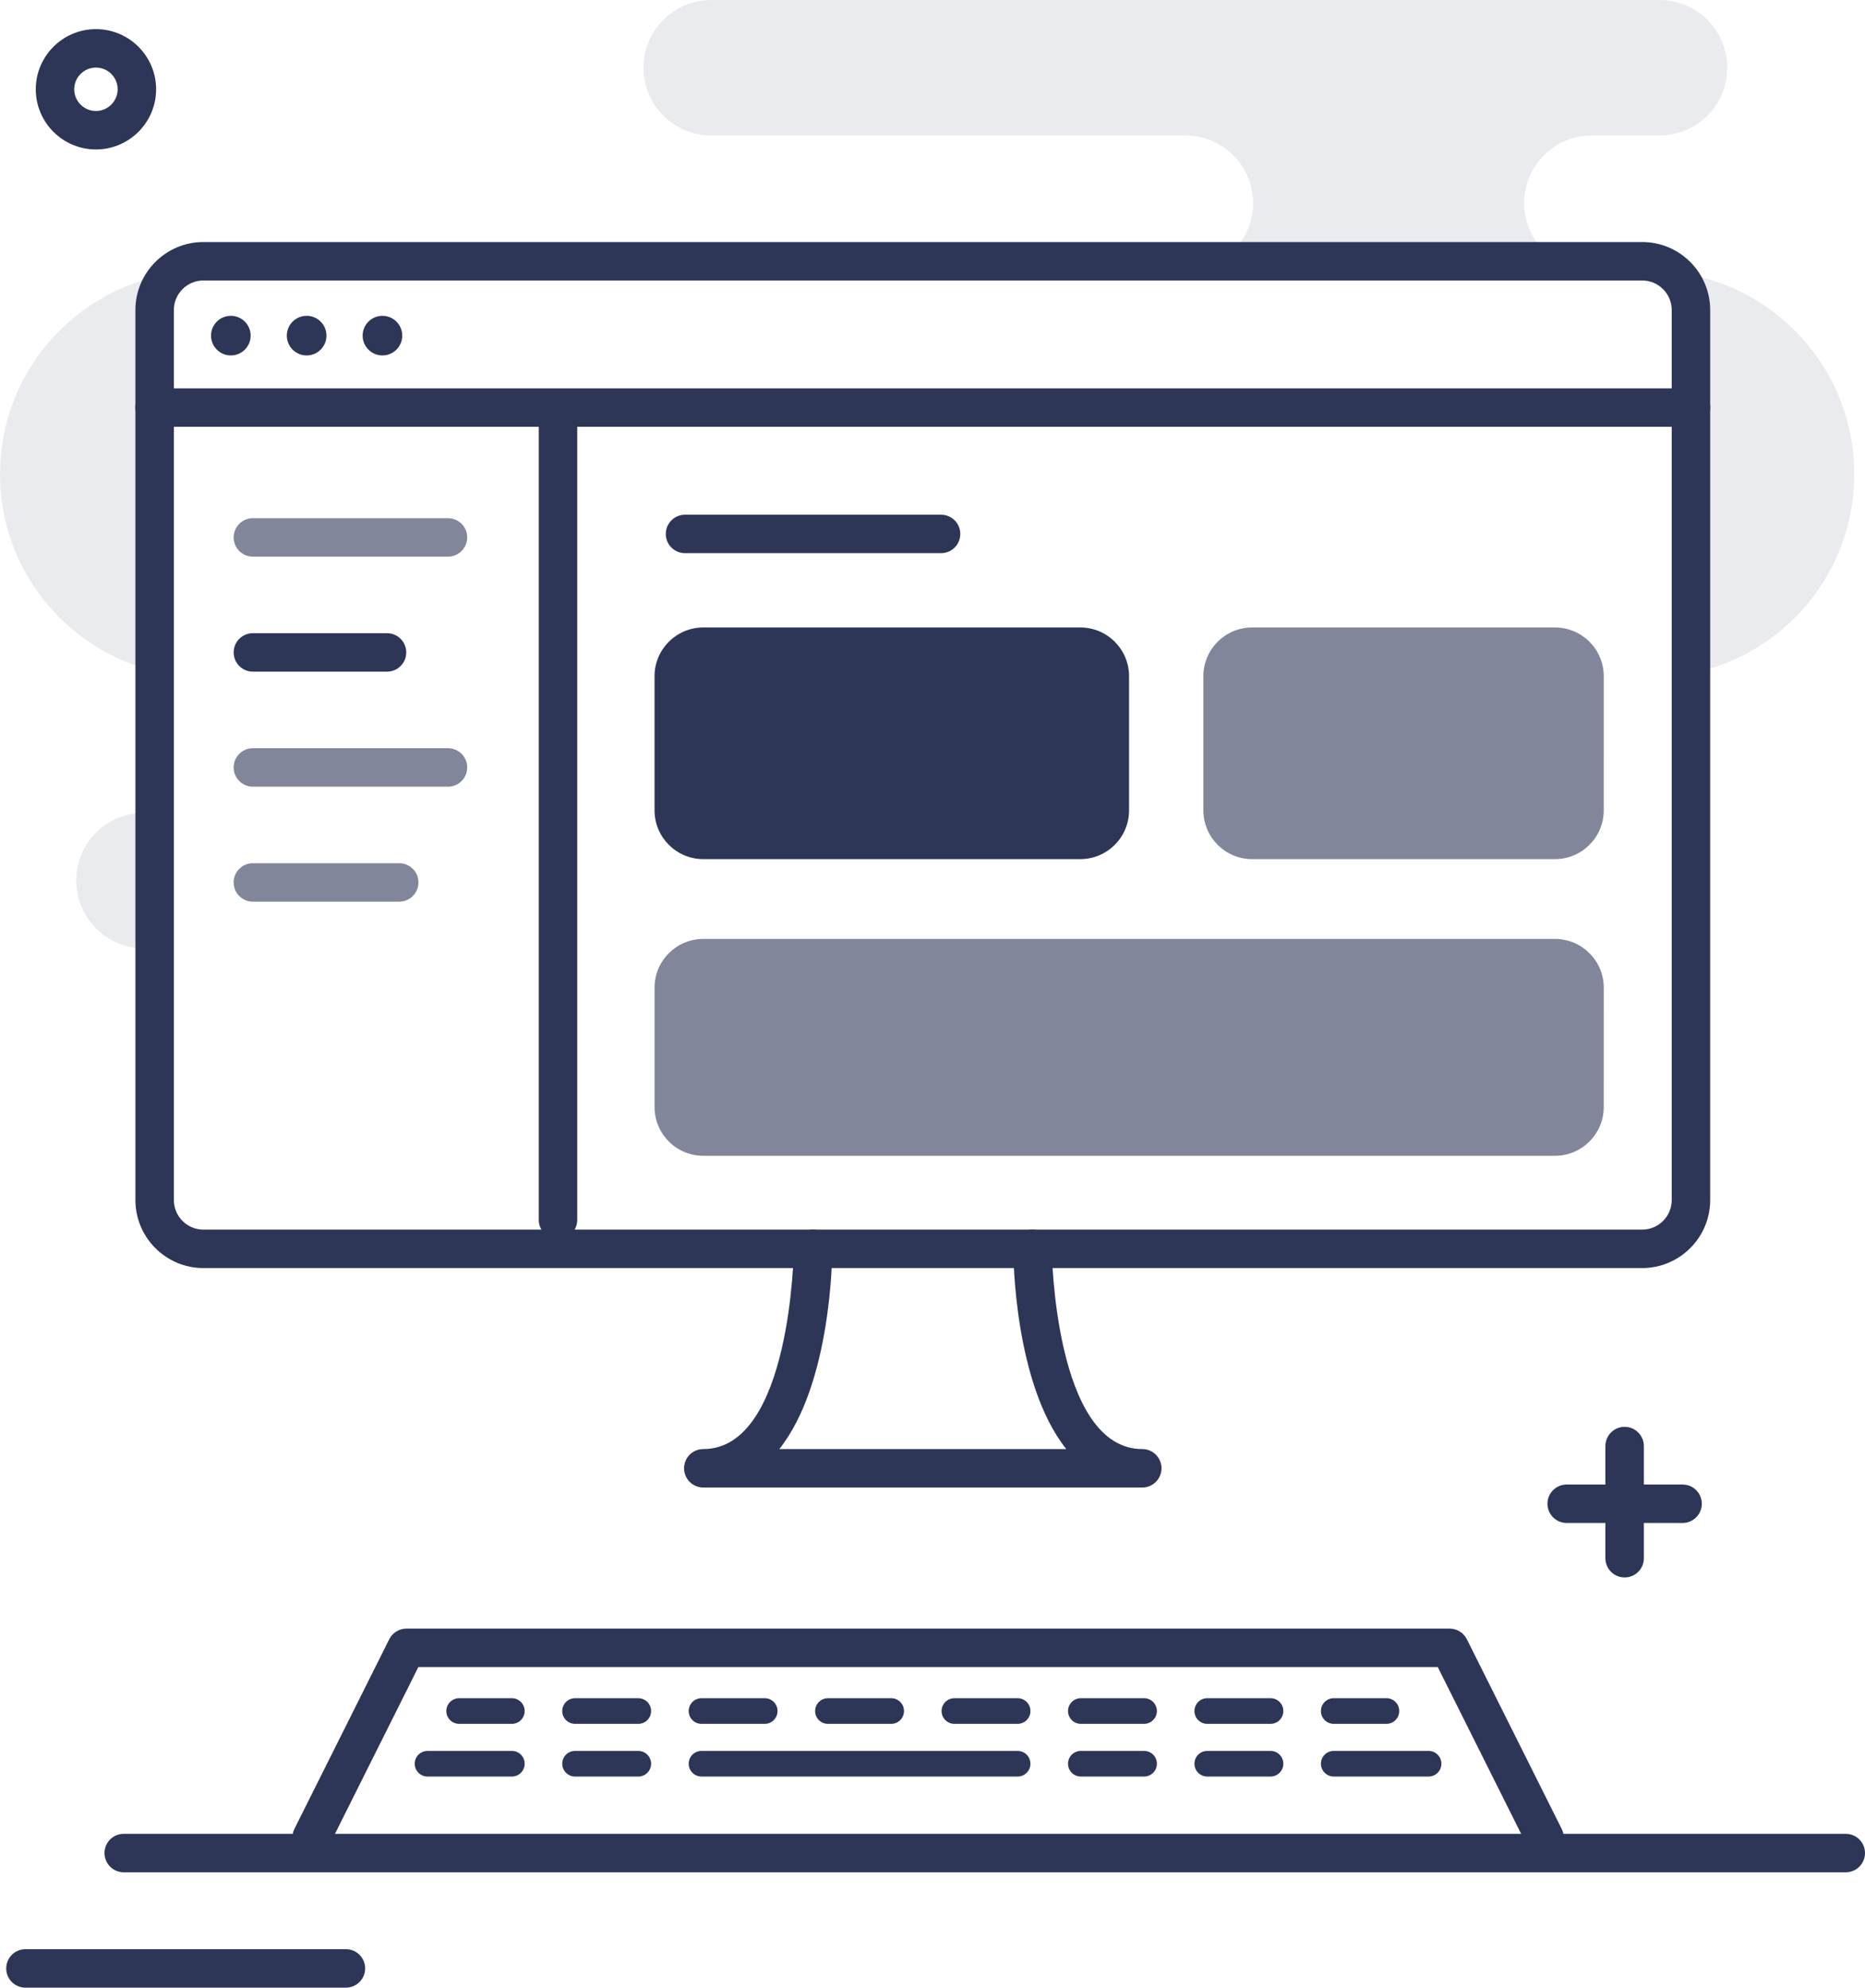 <?xml version="1.0" encoding="utf-8"?>
<!-- Generator: Adobe Illustrator 16.0.0, SVG Export Plug-In . SVG Version: 6.00 Build 0)  -->
<!DOCTYPE svg PUBLIC "-//W3C//DTD SVG 1.1//EN" "http://www.w3.org/Graphics/SVG/1.1/DTD/svg11.dtd">
<svg version="1.1" id="Layer_150" xmlns="http://www.w3.org/2000/svg" xmlns:xlink="http://www.w3.org/1999/xlink" x="0px" y="0px"
	 width="145.484px" height="155.059px" viewBox="0 0 145.484 155.059" enable-background="new 0 0 145.484 155.059"
	 xml:space="preserve">
<g>
	<path fill="#2d3657" d="M143.984,146.059H9.651c-0.829,0-1.5-0.672-1.5-1.5s0.671-1.5,1.5-1.5h134.333c0.828,0,1.5,0.672,1.5,1.5
		S144.813,146.059,143.984,146.059z"/>
</g>
<g>
	<path fill="#2d3657" d="M26.984,155.059h-25c-0.829,0-1.5-0.672-1.5-1.5s0.671-1.5,1.5-1.5h25c0.829,0,1.5,0.672,1.5,1.5
		S27.813,155.059,26.984,155.059z"/>
</g>
<g>
	<path fill="#2d3657" d="M7.484,11.659c-2.588,0-4.693-2.105-4.693-4.693s2.105-4.694,4.693-4.694s4.694,2.106,4.694,4.694
		C12.178,9.553,10.072,11.659,7.484,11.659z M7.484,5.271c-0.935,0-1.693,0.761-1.693,1.694s0.76,1.693,1.693,1.693
		s1.694-0.761,1.694-1.693C9.178,6.031,8.418,5.271,7.484,5.271z"/>
</g>
<g>
	<path fill="#2d3657" d="M128.102,98.923H15.867c-2.925,0-5.304-2.38-5.304-5.305V24.185c0-2.925,2.379-5.304,5.304-5.304h112.235
		c2.925,0,5.305,2.379,5.305,5.304v69.435C133.406,96.543,131.026,98.923,128.102,98.923z M15.867,21.88
		c-1.271,0-2.304,1.034-2.304,2.304v69.435c0,1.271,1.034,2.305,2.304,2.305h112.235c1.271,0,2.305-1.034,2.305-2.305V24.185
		c0-1.271-1.034-2.304-2.305-2.304L15.867,21.88L15.867,21.88z"/>
</g>
<g>
	<path fill="#2d3657" d="M131.906,33.294H12.063c-0.829,0-1.5-0.671-1.5-1.5s0.671-1.5,1.5-1.5h119.844c0.828,0,1.5,0.671,1.5,1.5
		S132.734,33.294,131.906,33.294z"/>
</g>
<g>
	<circle fill="#2d3657" cx="18.007" cy="26.183" r="1.546"/>
</g>
<g>
	<circle fill="#2d3657" cx="23.92" cy="26.183" r="1.546"/>
</g>
<g>
	<circle fill="#2d3657" cx="29.833" cy="26.183" r="1.545"/>
</g>
<g>
	<path fill="#2d3657" d="M89.104,116.043H54.863c-0.829,0-1.5-0.672-1.5-1.5s0.671-1.5,1.5-1.5c6.854,0,7.061-15.465,7.061-15.621
		c0.001-0.827,0.673-1.499,1.5-1.499l0,0c0.828,0.001,1.5,0.672,1.5,1.5c0,0.563-0.063,10.499-4.132,15.62h22.384
		c-4.068-5.121-4.132-15.059-4.132-15.62c0-0.828,0.671-1.499,1.499-1.5c0.001,0,0.001,0,0.001,0c0.828,0,1.499,0.671,1.5,1.499
		c0,0.156,0.206,15.621,7.062,15.621c0.828,0,1.5,0.672,1.5,1.5S89.933,116.043,89.104,116.043z"/>
</g>
<g>
	<path fill="#2d3657" d="M43.529,96.666c-0.829,0-1.5-0.672-1.5-1.5V33.078c0-0.829,0.671-1.5,1.5-1.5s1.5,0.671,1.5,1.5v62.088
		C45.029,95.994,44.358,96.666,43.529,96.666z"/>
</g>
<g opacity="0.6">
	<path fill="#2d3657" d="M34.945,43.424H19.727c-0.829,0-1.5-0.671-1.5-1.5s0.671-1.5,1.5-1.5h15.219c0.829,0,1.5,0.671,1.5,1.5
		S35.774,43.424,34.945,43.424z"/>
</g>
<g>
	<path fill="#2d3657" d="M73.41,43.154H53.437c-0.829,0-1.5-0.671-1.5-1.5c0-0.828,0.671-1.5,1.5-1.5H73.41
		c0.828,0,1.5,0.672,1.5,1.5C74.91,42.483,74.238,43.154,73.41,43.154z"/>
</g>
<g>
	<path fill="#2d3657" d="M30.189,52.396H19.727c-0.829,0-1.5-0.671-1.5-1.5s0.671-1.5,1.5-1.5H30.19c0.829,0,1.5,0.671,1.5,1.5
		S31.018,52.396,30.189,52.396z"/>
</g>
<g opacity="0.6">
	<path fill="#2d3657" d="M34.945,61.369H19.727c-0.829,0-1.5-0.671-1.5-1.5s0.671-1.5,1.5-1.5h15.219c0.829,0,1.5,0.671,1.5,1.5
		S35.774,61.369,34.945,61.369z"/>
</g>
<g opacity="0.6">
	<path fill="#2d3657" d="M31.141,70.34H19.727c-0.829,0-1.5-0.672-1.5-1.5s0.671-1.5,1.5-1.5h11.414c0.829,0,1.5,0.671,1.5,1.5
		S31.969,70.34,31.141,70.34z"/>
</g>
<g>
	<path fill="#2d3657" d="M88.075,63.215c0,2.102-1.704,3.806-3.805,3.806H54.864c-2.101,0-3.805-1.704-3.805-3.806V52.754
		c0-2.103,1.704-3.805,3.805-3.805H84.27c2.101,0,3.805,1.703,3.805,3.805V63.215z"/>
</g>
<g opacity="0.6">
	<path fill="#2d3657" d="M125.104,86.357c0,2.103-1.705,3.808-3.806,3.808H54.864c-2.101,0-3.805-1.705-3.805-3.808v-9.304
		c0-2.101,1.704-3.806,3.805-3.806H121.3c2.101,0,3.806,1.705,3.806,3.806L125.104,86.357L125.104,86.357z"/>
</g>
<g opacity="0.6">
	<path fill="#2d3657" d="M125.104,63.215c0,2.102-1.705,3.806-3.806,3.806H97.679c-2.104,0-3.806-1.704-3.806-3.806V52.754
		c0-2.103,1.702-3.805,3.806-3.805h23.62c2.101,0,3.806,1.703,3.806,3.805L125.104,63.215L125.104,63.215z"/>
</g>
<g>
	<path fill="#2d3657" d="M24.309,144.844c-0.227,0-0.455-0.051-0.67-0.158c-0.741-0.371-1.041-1.271-0.672-2.013l7.398-14.796
		c0.254-0.508,0.773-0.829,1.342-0.829h81.375c0.568,0,1.088,0.321,1.342,0.829l7.398,14.796c0.37,0.741,0.07,1.642-0.671,2.013
		c-0.741,0.37-1.643,0.07-2.013-0.671l-6.983-13.967H32.635l-6.982,13.967C25.388,144.54,24.858,144.844,24.309,144.844z"/>
</g>
<g>
	<path fill="#2d3657" d="M39.927,134.479h-4.109c-0.552,0-1-0.446-1-1c0-0.553,0.448-1,1-1h4.109c0.553,0,1,0.447,1,1
		C40.927,134.032,40.479,134.479,39.927,134.479z"/>
</g>
<g>
	<path fill="#2d3657" d="M49.791,134.479h-4.932c-0.552,0-1-0.446-1-1c0-0.553,0.448-1,1-1h4.932c0.552,0,1,0.447,1,1
		C50.791,134.032,50.343,134.479,49.791,134.479z"/>
</g>
<g>
	<path fill="#2d3657" d="M59.655,134.479h-4.932c-0.553,0-1-0.446-1-1c0-0.553,0.447-1,1-1h4.932c0.552,0,1,0.447,1,1
		C60.655,134.032,60.207,134.479,59.655,134.479z"/>
</g>
<g>
	<path fill="#2d3657" d="M69.519,134.479h-4.933c-0.552,0-1-0.446-1-1c0-0.553,0.448-1,1-1h4.933c0.553,0,1,0.447,1,1
		C70.519,134.032,70.071,134.479,69.519,134.479z"/>
</g>
<g>
	<path fill="#2d3657" d="M79.382,134.479H74.45c-0.553,0-1-0.446-1-1c0-0.553,0.447-1,1-1h4.932c0.554,0,1,0.447,1,1
		C80.382,134.032,79.935,134.479,79.382,134.479z"/>
</g>
<g>
	<path fill="#2d3657" d="M89.246,134.479h-4.932c-0.553,0-1-0.446-1-1c0-0.553,0.447-1,1-1h4.932c0.553,0,1,0.447,1,1
		C90.246,134.032,89.799,134.479,89.246,134.479z"/>
</g>
<g>
	<path fill="#2d3657" d="M99.109,134.479h-4.933c-0.553,0-1-0.446-1-1c0-0.553,0.447-1,1-1h4.933c0.553,0,1,0.447,1,1
		C100.109,134.032,99.662,134.479,99.109,134.479z"/>
</g>
<g>
	<path fill="#2d3657" d="M108.151,134.479h-4.109c-0.553,0-1-0.446-1-1c0-0.553,0.447-1,1-1h4.109c0.553,0,1,0.447,1,1
		C109.151,134.032,108.704,134.479,108.151,134.479z"/>
</g>
<g>
	<path fill="#2d3657" d="M39.927,138.59h-6.575c-0.553,0-1-0.447-1-1s0.447-1,1-1h6.575c0.553,0,1,0.447,1,1
		S40.479,138.59,39.927,138.59z"/>
</g>
<g>
	<path fill="#2d3657" d="M49.791,138.59h-4.932c-0.552,0-1-0.447-1-1s0.448-1,1-1h4.932c0.552,0,1,0.447,1,1
		S50.343,138.59,49.791,138.59z"/>
</g>
<g>
	<path fill="#2d3657" d="M79.382,138.59H54.723c-0.553,0-1-0.447-1-1s0.447-1,1-1h24.658c0.554,0,1,0.447,1,1
		S79.935,138.59,79.382,138.59z"/>
</g>
<g>
	<path fill="#2d3657" d="M89.246,138.59h-4.932c-0.553,0-1-0.447-1-1s0.447-1,1-1h4.932c0.553,0,1,0.447,1,1
		S89.799,138.59,89.246,138.59z"/>
</g>
<g>
	<path fill="#2d3657" d="M99.109,138.59h-4.933c-0.553,0-1-0.447-1-1s0.447-1,1-1h4.933c0.553,0,1,0.447,1,1
		S99.662,138.59,99.109,138.59z"/>
</g>
<g>
	<path fill="#2d3657" d="M111.439,138.59h-7.397c-0.553,0-1-0.447-1-1s0.447-1,1-1h7.397c0.553,0,1,0.447,1,1
		S111.992,138.59,111.439,138.59z"/>
</g>
<g>
	<path fill="#2d3657" d="M131.254,118.809h-9.041c-0.828,0-1.5-0.672-1.5-1.5s0.672-1.5,1.5-1.5h9.041c0.828,0,1.5,0.672,1.5,1.5
		S132.082,118.809,131.254,118.809z"/>
</g>
<g>
	<path fill="#2d3657" d="M126.733,123.059c-0.828,0-1.5-0.672-1.5-1.5v-8.75c0-0.828,0.672-1.5,1.5-1.5s1.5,0.672,1.5,1.5v8.75
		C128.233,122.387,127.562,123.059,126.733,123.059z"/>
</g>
<g opacity="0.1">
	<g>
		<path fill="#2d3657" d="M11.229,63.409c-2.918,0-5.284,2.364-5.284,5.283c0,2.918,2.366,5.283,5.284,5.283h0.834V63.409H11.229z"
			/>
	</g>
	<g>
		<path fill="#2d3657" d="M118.89,15.853c0-2.919,2.365-5.284,5.281-5.284h5.286c2.918,0,5.284-2.365,5.284-5.283
			s-2.366-5.284-5.284-5.284H55.481c-2.918,0-5.284,2.366-5.284,5.284s2.365,5.283,5.284,5.283H92.47
			c2.916,0,5.281,2.365,5.281,5.284c0,1.935-1.05,3.607-2.6,4.528h26.336C119.939,19.459,118.89,17.786,118.89,15.853z"/>
	</g>
	<g>
		<path fill="#2d3657" d="M144.65,36.988c0-8.19-6.215-14.93-14.187-15.763c0.872,0.697,1.441,1.757,1.441,2.959v28.349
			C139.172,51.087,144.65,44.68,144.65,36.988z"/>
	</g>
	<g>
		<path fill="#2d3657" d="M13.349,21.353C5.786,22.556,0,29.087,0,36.988c0,7.447,5.142,13.677,12.063,15.378V24.185
			C12.063,23.054,12.565,22.05,13.349,21.353z"/>
	</g>
</g>
</svg>
